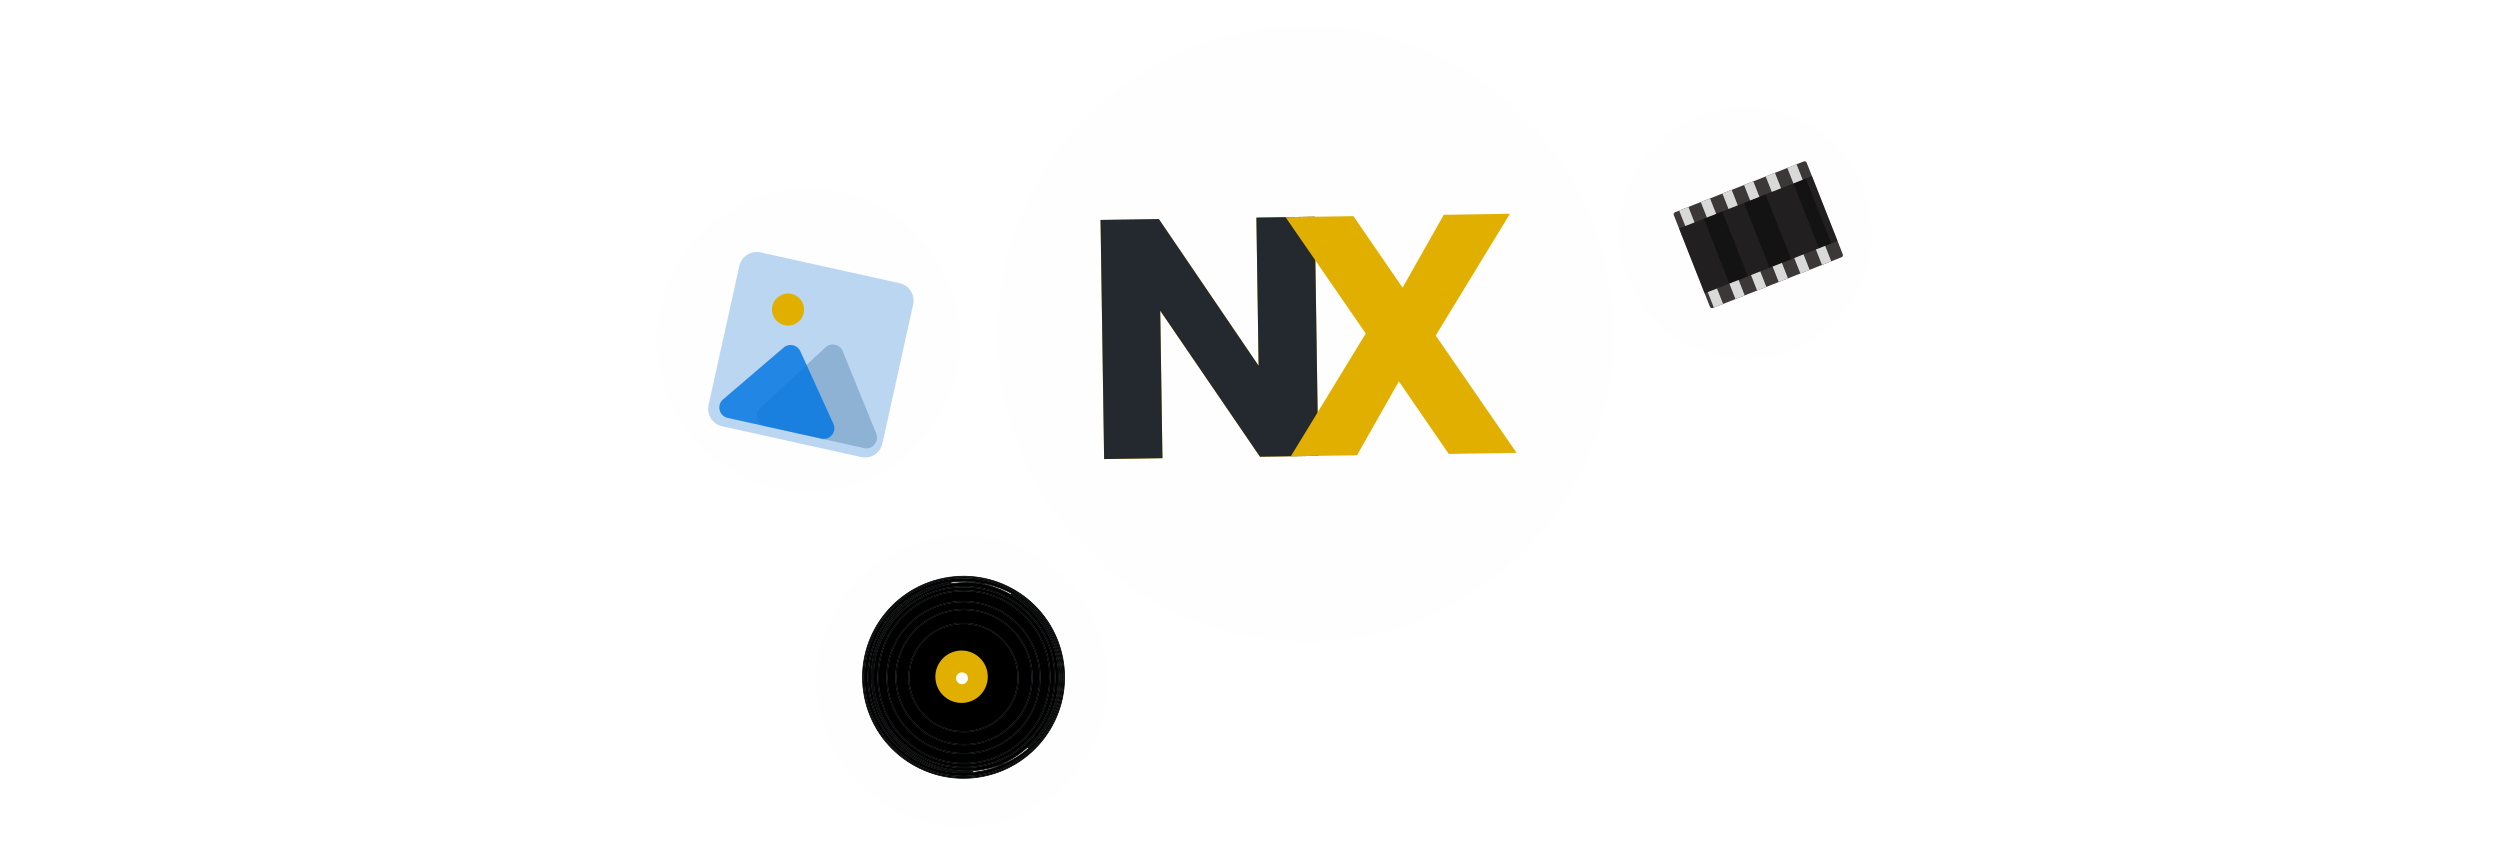 <svg width="232" height="79" viewBox="0 0 232 159" fill="none" xmlns="http://www.w3.org/2000/svg">
    <circle cx="33.5" cy="63.5" r="28.229" transform="rotate(12.05 33.5 63.5)" fill="#FEFEFE"/>
    <g filter="url(#filter0_d_381_129)">
        <path d="M183.851 57.493C184.328 89.246 158.974 115.374 127.221 115.851C95.468 116.328 69.341 90.974 68.864 59.221C68.387 27.468 93.741 1.341 125.494 0.864C157.246 0.387 183.374 25.741 183.851 57.493Z"
              fill="#FEFEFE"/>
        <path d="M128.756 81.141L117.864 81.304L99.233 54.03L99.647 81.578L88.754 81.742L88.083 37.08L98.975 36.916L117.609 64.318L117.193 36.642L128.085 36.479L128.756 81.141Z"
              fill="#E1AF00"/>
        <path d="M128.756 81.141L117.864 81.304L99.233 54.03L99.647 81.578L88.754 81.742L88.083 37.08L98.975 36.916L117.609 64.318L117.193 36.642L128.085 36.479L128.756 81.141Z"
              fill="#24292F"/>
        <path d="M153.12 80.775L143.806 67.233L135.986 81.032L123.628 81.218L137.619 58.29L122.639 36.561L135.315 36.37L144.498 49.723L152.194 36.117L164.551 35.931L150.685 58.666L165.796 80.584L153.12 80.775Z"
              fill="#E1AF00"/>
    </g>
    <circle cx="208.5" cy="43.5" r="23.5" fill="#FEFEFE"/>
    <rect x="202.054" y="57.678" width="19.234" height="26.679" rx="0.413"
          transform="rotate(-111.517 202.054 57.678)" fill="#3C3838"/>
    <rect x="200.917" y="54.792" width="13.029" height="26.679" transform="rotate(-111.517 200.917 54.792)"
          fill="#0A0A0A" fill-opacity="0.54"/>
    <rect x="213.038" y="50.014" width="13.029" height="4.343" transform="rotate(-111.517 213.038 50.014)"
          fill="#0A0A0A" fill-opacity="0.54"/>
    <rect x="222.273" y="46.373" width="13.029" height="2.482" transform="rotate(-111.517 222.273 46.373)"
          fill="#0A0A0A" fill-opacity="0.54"/>
    <rect x="205.534" y="52.973" width="13.029" height="3.723" transform="rotate(-111.517 205.534 52.973)"
          fill="#0A0A0A" fill-opacity="0.54"/>
    <rect x="222.834" y="49.486" width="3.102" height="1.861" transform="rotate(-111.517 222.834 49.486)"
          fill="#D9D9D9"/>
    <rect x="217.494" y="34.252" width="3.102" height="1.861" transform="rotate(-111.517 217.494 34.252)"
          fill="#D9D9D9"/>
    <rect x="218.793" y="51.08" width="3.102" height="1.861" transform="rotate(-111.517 218.793 51.08)"
          fill="#D9D9D9"/>
    <rect x="213.454" y="35.845" width="3.102" height="1.861" transform="rotate(-111.517 213.454 35.845)"
          fill="#D9D9D9"/>
    <rect x="214.753" y="52.672" width="3.102" height="1.861" transform="rotate(-111.517 214.753 52.672)"
          fill="#D9D9D9"/>
    <rect x="209.414" y="37.438" width="3.102" height="1.861" transform="rotate(-111.517 209.414 37.438)"
          fill="#D9D9D9"/>
    <rect x="210.712" y="54.265" width="3.102" height="1.861" transform="rotate(-111.517 210.712 54.265)"
          fill="#D9D9D9"/>
    <rect x="205.373" y="39.031" width="3.102" height="1.861" transform="rotate(-111.517 205.373 39.031)"
          fill="#D9D9D9"/>
    <rect x="206.672" y="55.858" width="3.102" height="1.861" transform="rotate(-111.517 206.672 55.858)"
          fill="#D9D9D9"/>
    <rect x="201.333" y="40.623" width="3.102" height="1.861" transform="rotate(-111.517 201.333 40.623)"
          fill="#D9D9D9"/>
    <rect x="202.632" y="57.451" width="3.102" height="1.861" transform="rotate(-111.517 202.632 57.451)"
          fill="#D9D9D9"/>
    <rect x="197.292" y="42.217" width="3.102" height="1.861" transform="rotate(-111.517 197.292 42.217)"
          fill="#D9D9D9"/>
    <path d="M20.618 49.676C21.015 47.883 22.79 46.75 24.583 47.147L50.56 52.891C52.354 53.287 53.486 55.062 53.09 56.856L47.346 82.833C46.949 84.627 45.174 85.759 43.38 85.362L17.403 79.618C15.61 79.222 14.477 77.447 14.874 75.653L20.618 49.676Z"
          fill="#BBD6F1"/>
    <path d="M36.717 64.87C37.739 63.919 39.398 64.285 39.924 65.579L46.192 80.992C46.798 82.482 45.483 84.039 43.913 83.692L25.463 79.612C23.893 79.265 23.357 77.299 24.535 76.203L36.717 64.87Z"
          fill="#83AACE" fill-opacity="0.82"/>
    <path d="M28.899 64.914C29.907 64.052 31.461 64.395 32.012 65.603L38.192 79.154C38.875 80.652 37.553 82.286 35.945 81.93L18.448 78.061C16.841 77.706 16.331 75.667 17.582 74.597L28.899 64.914Z"
          fill="#0075E1" fill-opacity="0.82"/>
    <path d="M32.639 58.465C32.282 60.079 30.684 61.098 29.07 60.741C27.456 60.384 26.437 58.786 26.794 57.172C27.151 55.558 28.749 54.539 30.363 54.896C31.977 55.253 32.996 56.85 32.639 58.465Z"
          fill="#E1AF00"/>
    <g filter="url(#filter1_d_381_129)">
        <circle cx="62.233" cy="123.233" r="27.134" transform="rotate(15 62.233 123.233)" fill="#FEFEFE"/>
        <path d="M80.261 119.009C81.522 125.424 79.124 131.709 74.516 135.706C77.82 132.708 80.013 128.476 80.339 123.672C80.818 116.597 77.114 110.204 71.34 106.913C75.809 109.323 79.205 113.638 80.261 119.009ZM61.284 140.309C64.234 140.509 67.065 139.982 69.602 138.881C77.374 135.776 82.087 127.49 80.413 118.979C78.912 111.346 72.725 105.825 65.427 104.818C64.861 104.724 64.286 104.657 63.702 104.618C53.846 103.95 45.315 111.399 44.647 121.255C43.98 131.111 51.428 139.642 61.284 140.309ZM64.311 140.105C63.325 140.205 62.317 140.224 61.295 140.155C51.524 139.493 44.14 131.036 44.802 121.265C45.384 112.677 51.989 105.932 60.215 104.875C60.001 104.909 59.788 104.947 59.575 104.989C49.957 106.881 43.693 116.21 45.585 125.828C47.337 134.739 55.475 140.771 64.311 140.105ZM69.543 138.738C68.542 139.137 67.49 139.45 66.393 139.666C56.86 141.541 47.611 135.332 45.737 125.798C43.862 116.264 50.071 107.016 59.604 105.141C61.571 104.755 63.525 104.712 65.405 104.971C74.31 106.443 80.807 114.471 80.184 123.662C79.721 130.507 75.43 136.182 69.543 138.738ZM81.009 118.86C83.02 129.083 76.362 138.999 66.14 141.009C55.917 143.02 46 136.362 43.99 126.14C41.98 115.917 48.638 106 58.86 103.99C69.083 101.98 78.999 108.637 81.009 118.86ZM80.924 123.713C80.235 133.892 71.424 141.585 61.244 140.896C51.065 140.206 43.372 131.395 44.061 121.216C44.751 111.036 53.562 103.343 63.741 104.033C73.921 104.722 81.614 113.533 80.924 123.713ZM61.234 141.05C71.499 141.746 80.383 133.988 81.079 123.723C81.774 113.458 74.017 104.574 63.752 103.878C53.487 103.183 44.602 110.941 43.907 121.205C43.211 131.47 50.969 140.355 61.234 141.05ZM79.444 123.612C78.816 132.871 70.761 139.867 61.45 139.236C52.139 138.605 45.1 130.588 45.727 121.329C46.354 112.07 54.41 105.074 63.721 105.705C73.032 106.336 80.071 114.353 79.444 123.612ZM61.439 139.391C70.835 140.027 78.965 132.968 79.598 123.623C80.231 114.278 73.127 106.187 63.731 105.55C54.336 104.914 46.206 111.973 45.573 121.318C44.94 130.663 52.044 138.754 61.439 139.391ZM72.589 123.241C72.215 128.768 67.389 132.944 61.809 132.566C56.228 132.188 52.01 127.4 52.384 121.872C52.758 116.344 57.584 112.168 63.165 112.546C68.745 112.924 72.963 117.713 72.589 123.241ZM61.798 132.721C67.462 133.105 72.363 128.866 72.744 123.251C73.124 117.637 68.839 112.775 63.175 112.392C57.511 112.008 52.61 116.247 52.229 121.862C51.849 127.476 56.134 132.337 61.798 132.721ZM76.661 123.517C76.134 131.294 69.362 137.169 61.533 136.639C53.704 136.108 47.785 129.373 48.312 121.597C48.839 113.82 55.612 107.945 63.441 108.475C71.269 109.005 77.188 115.74 76.661 123.517ZM61.522 136.793C69.436 137.329 76.283 131.391 76.816 123.527C77.348 115.664 71.364 108.856 63.451 108.32C55.538 107.784 48.69 113.723 48.158 121.586C47.625 129.449 53.609 136.257 61.522 136.793ZM75.186 123.322C74.718 130.23 68.698 135.449 61.738 134.977C54.778 134.506 49.516 128.523 49.984 121.615C50.452 114.708 56.473 109.489 63.432 109.96C70.392 110.432 75.654 116.415 75.186 123.322ZM61.727 135.132C68.771 135.609 74.867 130.327 75.341 123.333C75.814 116.339 70.487 110.283 63.443 109.806C56.399 109.329 50.303 114.611 49.83 121.605C49.356 128.599 54.683 134.655 61.727 135.132ZM78.518 123.549C77.919 132.4 70.299 139.091 61.5 138.495C52.701 137.899 46.053 130.242 46.653 121.391C47.252 112.54 54.872 105.848 63.671 106.444C72.47 107.041 79.118 114.698 78.518 123.549ZM61.489 138.65C70.375 139.252 78.067 132.495 78.673 123.56C79.278 114.624 72.567 106.892 63.681 106.29C54.796 105.688 47.103 112.445 46.498 121.38C45.893 130.316 52.604 138.048 61.489 138.65Z"
              fill="black" stroke="#0A0B0C" stroke-width="0.155"/>
        <path d="M66.93 121.452C67.451 124.104 65.724 126.677 63.072 127.198C60.419 127.72 57.847 125.993 57.325 123.34C56.803 120.688 58.531 118.115 61.183 117.594C63.835 117.072 66.408 118.8 66.93 121.452Z"
              fill="#E1AF00"/>
        <path d="M63.304 122.472C63.423 123.074 63.031 123.657 62.429 123.776C61.827 123.894 61.244 123.502 61.125 122.9C61.007 122.299 61.399 121.715 62.001 121.597C62.602 121.478 63.186 121.87 63.304 122.472Z"
              fill="white"/>
    </g>
    <defs>
        <filter id="filter0_d_381_129" x="64.857" y="0.857" width="123" height="123" filterUnits="userSpaceOnUse"
                color-interpolation-filters="sRGB">
            <feFlood flood-opacity="0" result="BackgroundImageFix"/>
            <feColorMatrix in="SourceAlpha" type="matrix" values="0 0 0 0 0 0 0 0 0 0 0 0 0 0 0 0 0 0 127 0"
                           result="hardAlpha"/>
            <feOffset dy="4"/>
            <feGaussianBlur stdDeviation="2"/>
            <feComposite in2="hardAlpha" operator="out"/>
            <feColorMatrix type="matrix" values="0 0 0 0 0 0 0 0 0 0 0 0 0 0 0 0 0 0 0.25 0"/>
            <feBlend mode="normal" in2="BackgroundImageFix" result="effect1_dropShadow_381_129"/>
            <feBlend mode="normal" in="SourceGraphic" in2="effect1_dropShadow_381_129" result="shape"/>
        </filter>
        <filter id="filter1_d_381_129" x="31.092" y="96.092" width="62.282" height="62.282"
                filterUnits="userSpaceOnUse" color-interpolation-filters="sRGB">
            <feFlood flood-opacity="0" result="BackgroundImageFix"/>
            <feColorMatrix in="SourceAlpha" type="matrix" values="0 0 0 0 0 0 0 0 0 0 0 0 0 0 0 0 0 0 127 0"
                           result="hardAlpha"/>
            <feOffset dy="4"/>
            <feGaussianBlur stdDeviation="2"/>
            <feComposite in2="hardAlpha" operator="out"/>
            <feColorMatrix type="matrix" values="0 0 0 0 0 0 0 0 0 0 0 0 0 0 0 0 0 0 0.25 0"/>
            <feBlend mode="normal" in2="BackgroundImageFix" result="effect1_dropShadow_381_129"/>
            <feBlend mode="normal" in="SourceGraphic" in2="effect1_dropShadow_381_129" result="shape"/>
        </filter>
    </defs>
</svg>
